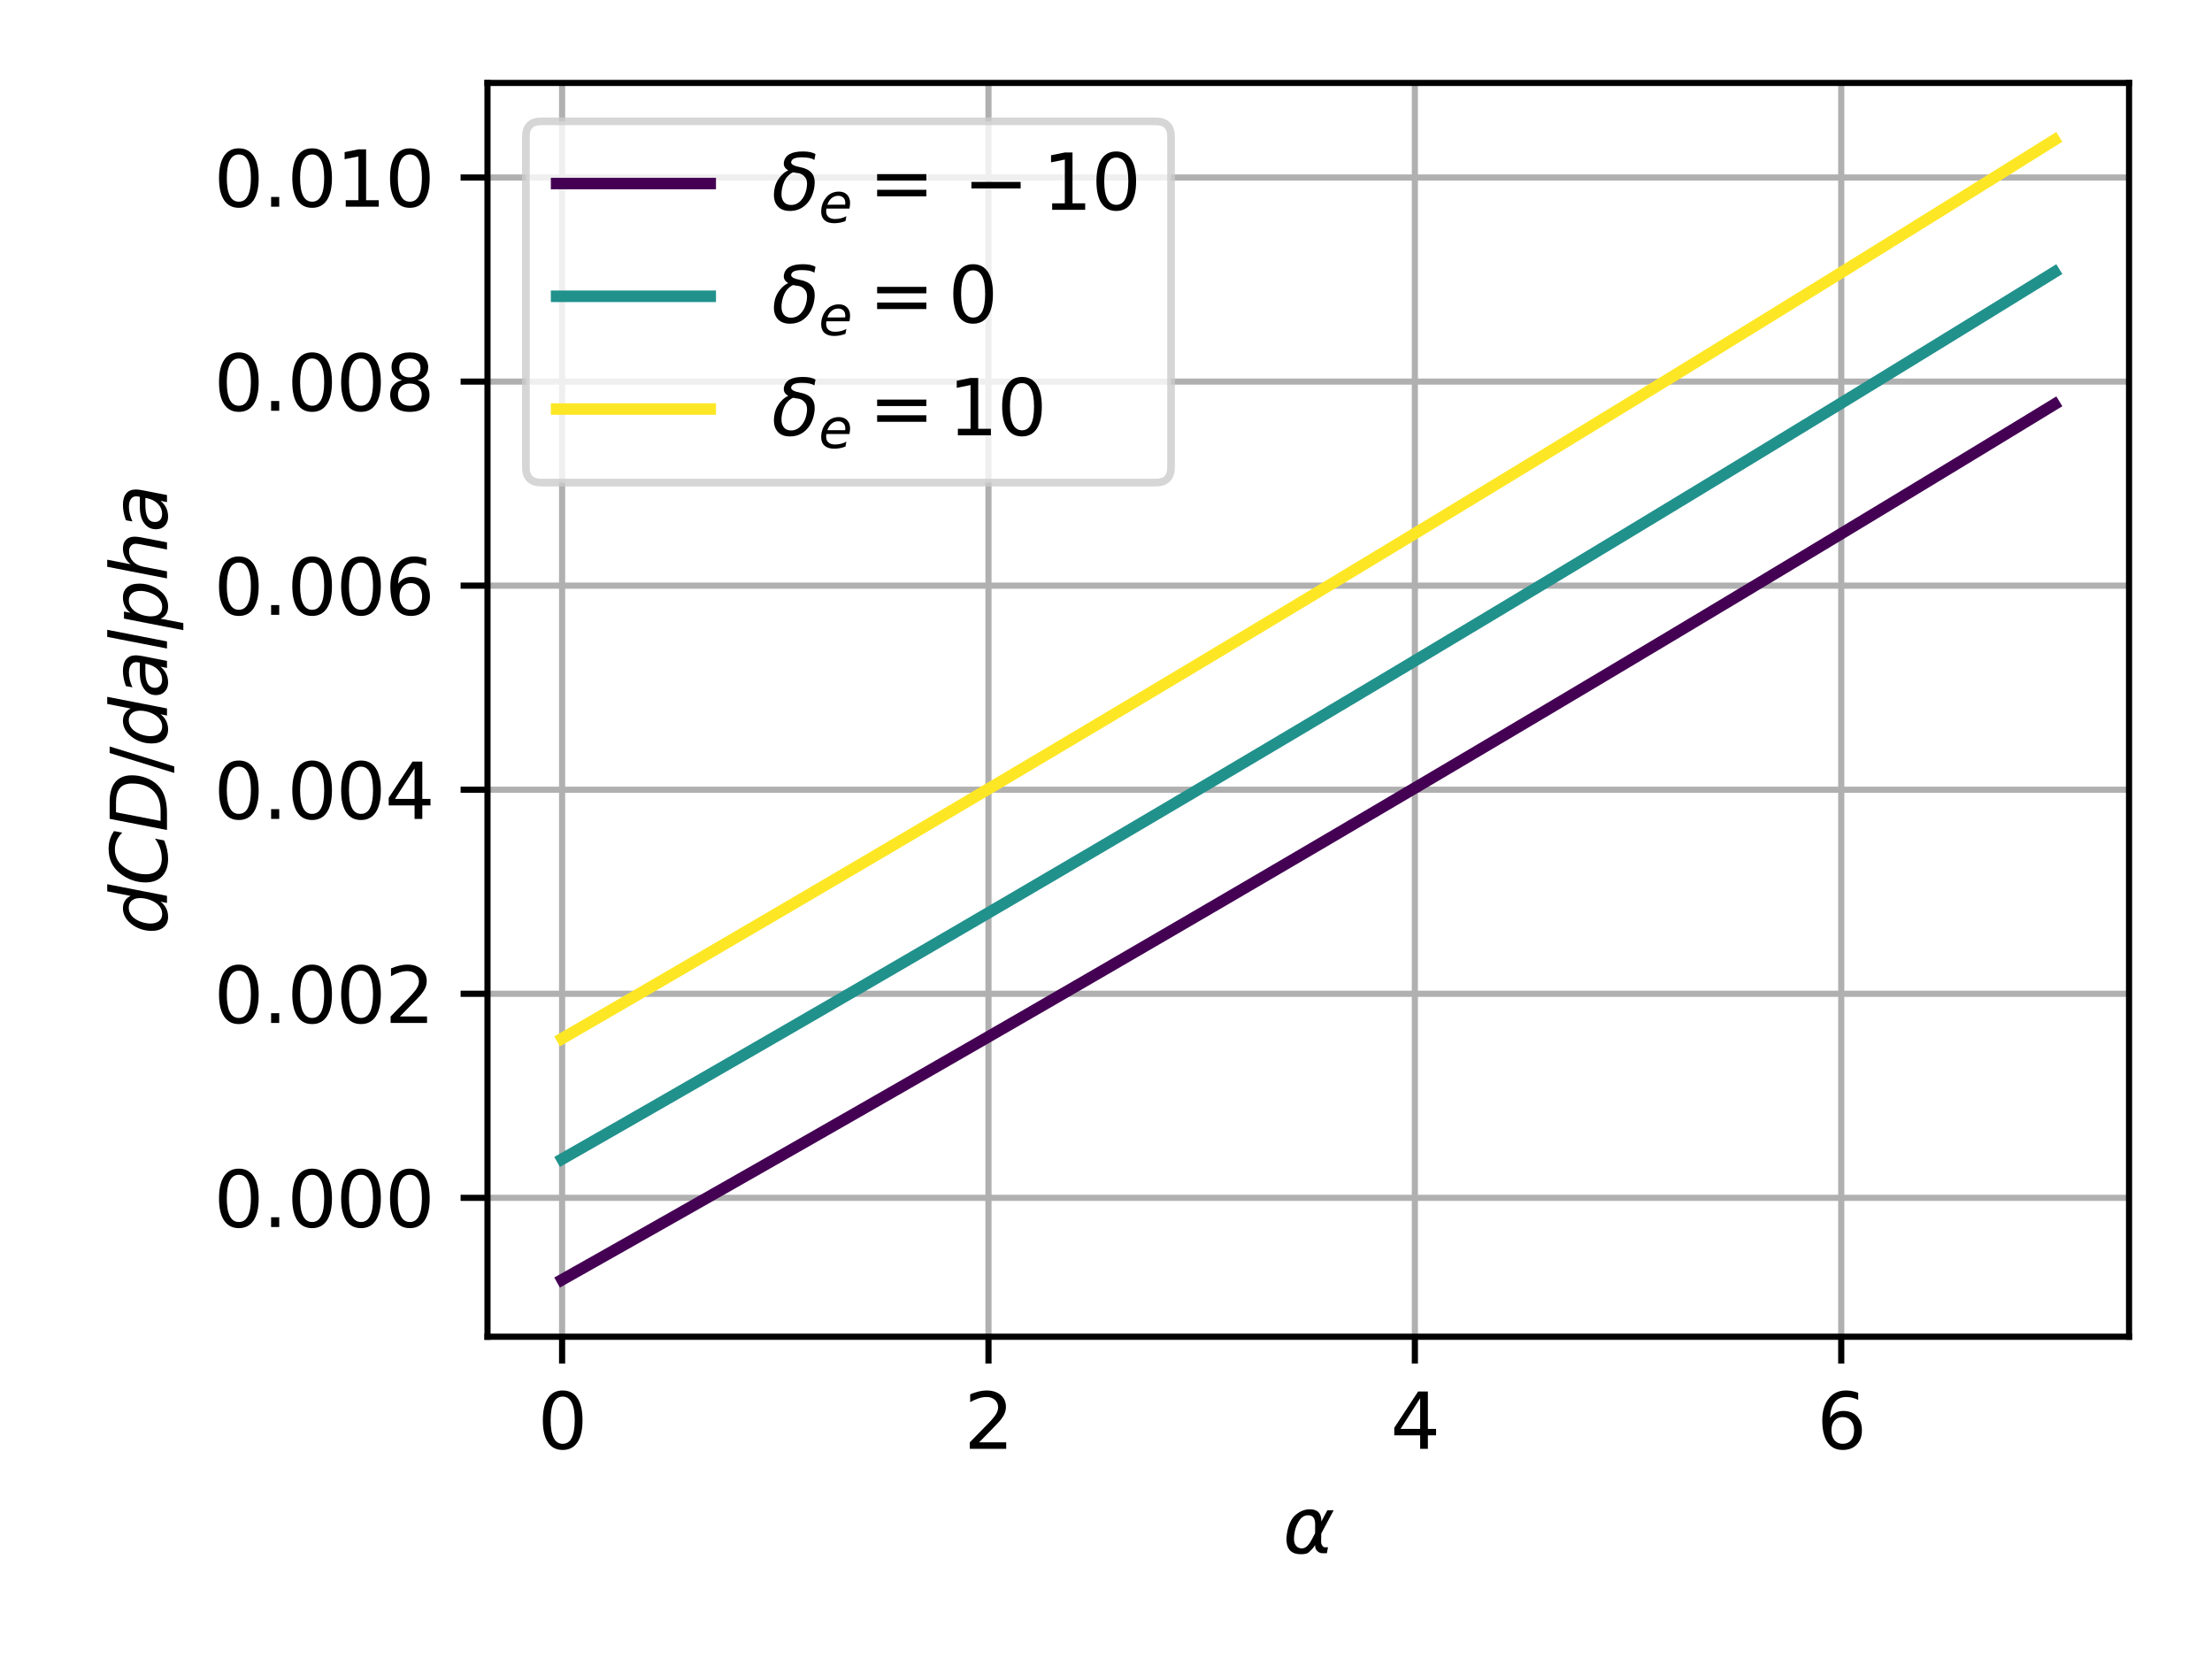 <?xml version="1.0" encoding="utf-8" standalone="no"?>
<!DOCTYPE svg PUBLIC "-//W3C//DTD SVG 1.1//EN"
  "http://www.w3.org/Graphics/SVG/1.1/DTD/svg11.dtd">
<svg xmlns:xlink="http://www.w3.org/1999/xlink" width="288pt" height="216pt" viewBox="0 0 288 216" xmlns="http://www.w3.org/2000/svg" version="1.1">
 <defs>
  <style type="text/css">*{stroke-linejoin: round; stroke-linecap: butt}</style>
 </defs>
 <g id="figure_1">
  <g id="patch_1">
   <path d="M 0 216 
L 288 216 
L 288 0 
L 0 0 
z
" style="fill: #ffffff"/>
  </g>
  <g id="axes_1">
   <g id="patch_2">
    <path d="M 63.47 174.04 
L 277.2 174.04 
L 277.2 10.8 
L 63.47 10.8 
z
" style="fill: #ffffff"/>
   </g>
   <g id="matplotlib.axis_1">
    <g id="xtick_1">
     <g id="line2d_1">
      <path d="M 73.185 174.04 
L 73.185 10.8 
" clip-path="url(#pb30e78bc2f)" style="fill: none; stroke: #b0b0b0; stroke-width: 0.8; stroke-linecap: square"/>
     </g>
     <g id="line2d_2">
      <defs>
       <path id="m6b7ab75391" d="M 0 0 
L 0 3.5 
" style="stroke: #000000; stroke-width: 0.8"/>
      </defs>
      <g>
       <use xlink:href="#m6b7ab75391" x="73.185" y="174.04" style="stroke: #000000; stroke-width: 0.8"/>
      </g>
     </g>
     <g id="text_1">
      <!-- 0 -->
      <g transform="translate(70.004 188.638) scale(0.1 -0.1)">
       <defs>
        <path id="DejaVuSans-30" d="M 2034 4250 
Q 1547 4250 1301 3770 
Q 1056 3291 1056 2328 
Q 1056 1369 1301 889 
Q 1547 409 2034 409 
Q 2525 409 2770 889 
Q 3016 1369 3016 2328 
Q 3016 3291 2770 3770 
Q 2525 4250 2034 4250 
z
M 2034 4750 
Q 2819 4750 3233 4129 
Q 3647 3509 3647 2328 
Q 3647 1150 3233 529 
Q 2819 -91 2034 -91 
Q 1250 -91 836 529 
Q 422 1150 422 2328 
Q 422 3509 836 4129 
Q 1250 4750 2034 4750 
z
" transform="scale(0.016)"/>
       </defs>
       <use xlink:href="#DejaVuSans-30"/>
      </g>
     </g>
    </g>
    <g id="xtick_2">
     <g id="line2d_3">
      <path d="M 128.699 174.04 
L 128.699 10.8 
" clip-path="url(#pb30e78bc2f)" style="fill: none; stroke: #b0b0b0; stroke-width: 0.8; stroke-linecap: square"/>
     </g>
     <g id="line2d_4">
      <g>
       <use xlink:href="#m6b7ab75391" x="128.699" y="174.04" style="stroke: #000000; stroke-width: 0.8"/>
      </g>
     </g>
     <g id="text_2">
      <!-- 2 -->
      <g transform="translate(125.518 188.638) scale(0.1 -0.1)">
       <defs>
        <path id="DejaVuSans-32" d="M 1228 531 
L 3431 531 
L 3431 0 
L 469 0 
L 469 531 
Q 828 903 1448 1529 
Q 2069 2156 2228 2338 
Q 2531 2678 2651 2914 
Q 2772 3150 2772 3378 
Q 2772 3750 2511 3984 
Q 2250 4219 1831 4219 
Q 1534 4219 1204 4116 
Q 875 4013 500 3803 
L 500 4441 
Q 881 4594 1212 4672 
Q 1544 4750 1819 4750 
Q 2544 4750 2975 4387 
Q 3406 4025 3406 3419 
Q 3406 3131 3298 2873 
Q 3191 2616 2906 2266 
Q 2828 2175 2409 1742 
Q 1991 1309 1228 531 
z
" transform="scale(0.016)"/>
       </defs>
       <use xlink:href="#DejaVuSans-32"/>
      </g>
     </g>
    </g>
    <g id="xtick_3">
     <g id="line2d_5">
      <path d="M 184.214 174.04 
L 184.214 10.8 
" clip-path="url(#pb30e78bc2f)" style="fill: none; stroke: #b0b0b0; stroke-width: 0.8; stroke-linecap: square"/>
     </g>
     <g id="line2d_6">
      <g>
       <use xlink:href="#m6b7ab75391" x="184.214" y="174.04" style="stroke: #000000; stroke-width: 0.8"/>
      </g>
     </g>
     <g id="text_3">
      <!-- 4 -->
      <g transform="translate(181.032 188.638) scale(0.1 -0.1)">
       <defs>
        <path id="DejaVuSans-34" d="M 2419 4116 
L 825 1625 
L 2419 1625 
L 2419 4116 
z
M 2253 4666 
L 3047 4666 
L 3047 1625 
L 3713 1625 
L 3713 1100 
L 3047 1100 
L 3047 0 
L 2419 0 
L 2419 1100 
L 313 1100 
L 313 1709 
L 2253 4666 
z
" transform="scale(0.016)"/>
       </defs>
       <use xlink:href="#DejaVuSans-34"/>
      </g>
     </g>
    </g>
    <g id="xtick_4">
     <g id="line2d_7">
      <path d="M 239.728 174.04 
L 239.728 10.8 
" clip-path="url(#pb30e78bc2f)" style="fill: none; stroke: #b0b0b0; stroke-width: 0.8; stroke-linecap: square"/>
     </g>
     <g id="line2d_8">
      <g>
       <use xlink:href="#m6b7ab75391" x="239.728" y="174.04" style="stroke: #000000; stroke-width: 0.8"/>
      </g>
     </g>
     <g id="text_4">
      <!-- 6 -->
      <g transform="translate(236.547 188.638) scale(0.1 -0.1)">
       <defs>
        <path id="DejaVuSans-36" d="M 2113 2584 
Q 1688 2584 1439 2293 
Q 1191 2003 1191 1497 
Q 1191 994 1439 701 
Q 1688 409 2113 409 
Q 2538 409 2786 701 
Q 3034 994 3034 1497 
Q 3034 2003 2786 2293 
Q 2538 2584 2113 2584 
z
M 3366 4563 
L 3366 3988 
Q 3128 4100 2886 4159 
Q 2644 4219 2406 4219 
Q 1781 4219 1451 3797 
Q 1122 3375 1075 2522 
Q 1259 2794 1537 2939 
Q 1816 3084 2150 3084 
Q 2853 3084 3261 2657 
Q 3669 2231 3669 1497 
Q 3669 778 3244 343 
Q 2819 -91 2113 -91 
Q 1303 -91 875 529 
Q 447 1150 447 2328 
Q 447 3434 972 4092 
Q 1497 4750 2381 4750 
Q 2619 4750 2861 4703 
Q 3103 4656 3366 4563 
z
" transform="scale(0.016)"/>
       </defs>
       <use xlink:href="#DejaVuSans-36"/>
      </g>
     </g>
    </g>
    <g id="text_5">
     <!-- $\alpha$ -->
     <g transform="translate(167.035 202.317) scale(0.1 -0.1)">
      <defs>
       <path id="DejaVuSans-Oblique-3b1" d="M 2619 1628 
L 2622 2350 
Q 2625 3088 2069 3091 
Q 1653 3094 1394 2747 
Q 1069 2319 959 1747 
Q 825 1059 994 731 
Q 1169 397 1547 397 
Q 1966 397 2319 1063 
L 2619 1628 
z
M 2166 3578 
Q 3141 3594 3128 2584 
Q 3128 2584 3616 3500 
L 4128 3500 
L 3119 1603 
L 3109 919 
Q 3109 766 3194 638 
Q 3291 488 3391 488 
L 3669 488 
L 3575 0 
L 3228 0 
Q 2934 0 2722 263 
Q 2622 394 2619 669 
Q 2416 334 2066 50 
Q 1900 -81 1453 -78 
Q 722 -72 456 397 
Q 184 884 353 1747 
Q 534 2675 1009 3097 
Q 1544 3569 2166 3578 
z
" transform="scale(0.016)"/>
      </defs>
      <use xlink:href="#DejaVuSans-Oblique-3b1" transform="translate(0 0.844)"/>
     </g>
    </g>
   </g>
   <g id="matplotlib.axis_2">
    <g id="ytick_1">
     <g id="line2d_9">
      <path d="M 63.47 155.957 
L 277.2 155.957 
" clip-path="url(#pb30e78bc2f)" style="fill: none; stroke: #b0b0b0; stroke-width: 0.8; stroke-linecap: square"/>
     </g>
     <g id="line2d_10">
      <defs>
       <path id="m5c067d84fe" d="M 0 0 
L -3.5 0 
" style="stroke: #000000; stroke-width: 0.8"/>
      </defs>
      <g>
       <use xlink:href="#m5c067d84fe" x="63.47" y="155.957" style="stroke: #000000; stroke-width: 0.8"/>
      </g>
     </g>
     <g id="text_6">
      <!-- 0.000 -->
      <g transform="translate(27.842 159.757) scale(0.1 -0.1)">
       <defs>
        <path id="DejaVuSans-2e" d="M 684 794 
L 1344 794 
L 1344 0 
L 684 0 
L 684 794 
z
" transform="scale(0.016)"/>
       </defs>
       <use xlink:href="#DejaVuSans-30"/>
       <use xlink:href="#DejaVuSans-2e" x="63.623"/>
       <use xlink:href="#DejaVuSans-30" x="95.41"/>
       <use xlink:href="#DejaVuSans-30" x="159.033"/>
       <use xlink:href="#DejaVuSans-30" x="222.656"/>
      </g>
     </g>
    </g>
    <g id="ytick_2">
     <g id="line2d_11">
      <path d="M 63.47 129.389 
L 277.2 129.389 
" clip-path="url(#pb30e78bc2f)" style="fill: none; stroke: #b0b0b0; stroke-width: 0.8; stroke-linecap: square"/>
     </g>
     <g id="line2d_12">
      <g>
       <use xlink:href="#m5c067d84fe" x="63.47" y="129.389" style="stroke: #000000; stroke-width: 0.8"/>
      </g>
     </g>
     <g id="text_7">
      <!-- 0.002 -->
      <g transform="translate(27.842 133.188) scale(0.1 -0.1)">
       <use xlink:href="#DejaVuSans-30"/>
       <use xlink:href="#DejaVuSans-2e" x="63.623"/>
       <use xlink:href="#DejaVuSans-30" x="95.41"/>
       <use xlink:href="#DejaVuSans-30" x="159.033"/>
       <use xlink:href="#DejaVuSans-32" x="222.656"/>
      </g>
     </g>
    </g>
    <g id="ytick_3">
     <g id="line2d_13">
      <path d="M 63.47 102.82 
L 277.2 102.82 
" clip-path="url(#pb30e78bc2f)" style="fill: none; stroke: #b0b0b0; stroke-width: 0.8; stroke-linecap: square"/>
     </g>
     <g id="line2d_14">
      <g>
       <use xlink:href="#m5c067d84fe" x="63.47" y="102.82" style="stroke: #000000; stroke-width: 0.8"/>
      </g>
     </g>
     <g id="text_8">
      <!-- 0.004 -->
      <g transform="translate(27.842 106.619) scale(0.1 -0.1)">
       <use xlink:href="#DejaVuSans-30"/>
       <use xlink:href="#DejaVuSans-2e" x="63.623"/>
       <use xlink:href="#DejaVuSans-30" x="95.41"/>
       <use xlink:href="#DejaVuSans-30" x="159.033"/>
       <use xlink:href="#DejaVuSans-34" x="222.656"/>
      </g>
     </g>
    </g>
    <g id="ytick_4">
     <g id="line2d_15">
      <path d="M 63.47 76.251 
L 277.2 76.251 
" clip-path="url(#pb30e78bc2f)" style="fill: none; stroke: #b0b0b0; stroke-width: 0.8; stroke-linecap: square"/>
     </g>
     <g id="line2d_16">
      <g>
       <use xlink:href="#m5c067d84fe" x="63.47" y="76.251" style="stroke: #000000; stroke-width: 0.8"/>
      </g>
     </g>
     <g id="text_9">
      <!-- 0.006 -->
      <g transform="translate(27.842 80.05) scale(0.1 -0.1)">
       <use xlink:href="#DejaVuSans-30"/>
       <use xlink:href="#DejaVuSans-2e" x="63.623"/>
       <use xlink:href="#DejaVuSans-30" x="95.41"/>
       <use xlink:href="#DejaVuSans-30" x="159.033"/>
       <use xlink:href="#DejaVuSans-36" x="222.656"/>
      </g>
     </g>
    </g>
    <g id="ytick_5">
     <g id="line2d_17">
      <path d="M 63.47 49.682 
L 277.2 49.682 
" clip-path="url(#pb30e78bc2f)" style="fill: none; stroke: #b0b0b0; stroke-width: 0.8; stroke-linecap: square"/>
     </g>
     <g id="line2d_18">
      <g>
       <use xlink:href="#m5c067d84fe" x="63.47" y="49.682" style="stroke: #000000; stroke-width: 0.8"/>
      </g>
     </g>
     <g id="text_10">
      <!-- 0.008 -->
      <g transform="translate(27.842 53.481) scale(0.1 -0.1)">
       <defs>
        <path id="DejaVuSans-38" d="M 2034 2216 
Q 1584 2216 1326 1975 
Q 1069 1734 1069 1313 
Q 1069 891 1326 650 
Q 1584 409 2034 409 
Q 2484 409 2743 651 
Q 3003 894 3003 1313 
Q 3003 1734 2745 1975 
Q 2488 2216 2034 2216 
z
M 1403 2484 
Q 997 2584 770 2862 
Q 544 3141 544 3541 
Q 544 4100 942 4425 
Q 1341 4750 2034 4750 
Q 2731 4750 3128 4425 
Q 3525 4100 3525 3541 
Q 3525 3141 3298 2862 
Q 3072 2584 2669 2484 
Q 3125 2378 3379 2068 
Q 3634 1759 3634 1313 
Q 3634 634 3220 271 
Q 2806 -91 2034 -91 
Q 1263 -91 848 271 
Q 434 634 434 1313 
Q 434 1759 690 2068 
Q 947 2378 1403 2484 
z
M 1172 3481 
Q 1172 3119 1398 2916 
Q 1625 2713 2034 2713 
Q 2441 2713 2670 2916 
Q 2900 3119 2900 3481 
Q 2900 3844 2670 4047 
Q 2441 4250 2034 4250 
Q 1625 4250 1398 4047 
Q 1172 3844 1172 3481 
z
" transform="scale(0.016)"/>
       </defs>
       <use xlink:href="#DejaVuSans-30"/>
       <use xlink:href="#DejaVuSans-2e" x="63.623"/>
       <use xlink:href="#DejaVuSans-30" x="95.41"/>
       <use xlink:href="#DejaVuSans-30" x="159.033"/>
       <use xlink:href="#DejaVuSans-38" x="222.656"/>
      </g>
     </g>
    </g>
    <g id="ytick_6">
     <g id="line2d_19">
      <path d="M 63.47 23.113 
L 277.2 23.113 
" clip-path="url(#pb30e78bc2f)" style="fill: none; stroke: #b0b0b0; stroke-width: 0.8; stroke-linecap: square"/>
     </g>
     <g id="line2d_20">
      <g>
       <use xlink:href="#m5c067d84fe" x="63.47" y="23.113" style="stroke: #000000; stroke-width: 0.8"/>
      </g>
     </g>
     <g id="text_11">
      <!-- 0.010 -->
      <g transform="translate(27.842 26.913) scale(0.1 -0.1)">
       <defs>
        <path id="DejaVuSans-31" d="M 794 531 
L 1825 531 
L 1825 4091 
L 703 3866 
L 703 4441 
L 1819 4666 
L 2450 4666 
L 2450 531 
L 3481 531 
L 3481 0 
L 794 0 
L 794 531 
z
" transform="scale(0.016)"/>
       </defs>
       <use xlink:href="#DejaVuSans-30"/>
       <use xlink:href="#DejaVuSans-2e" x="63.623"/>
       <use xlink:href="#DejaVuSans-30" x="95.41"/>
       <use xlink:href="#DejaVuSans-31" x="159.033"/>
       <use xlink:href="#DejaVuSans-30" x="222.656"/>
      </g>
     </g>
    </g>
    <g id="text_12">
     <!-- $dCD/dalpha$ -->
     <g transform="translate(21.742 121.67) rotate(-90) scale(0.1 -0.1)">
      <defs>
       <path id="DejaVuSans-Oblique-64" d="M 2675 525 
Q 2444 222 2128 65 
Q 1813 -91 1428 -91 
Q 903 -91 598 267 
Q 294 625 294 1247 
Q 294 1766 478 2236 
Q 663 2706 1013 3078 
Q 1244 3325 1534 3454 
Q 1825 3584 2144 3584 
Q 2481 3584 2739 3421 
Q 2997 3259 3138 2956 
L 3513 4863 
L 4091 4863 
L 3144 0 
L 2566 0 
L 2675 525 
z
M 891 1350 
Q 891 897 1095 644 
Q 1300 391 1663 391 
Q 1931 391 2161 520 
Q 2391 650 2566 903 
Q 2750 1166 2856 1509 
Q 2963 1853 2963 2188 
Q 2963 2622 2758 2865 
Q 2553 3109 2194 3109 
Q 1922 3109 1687 2981 
Q 1453 2853 1288 2613 
Q 1106 2353 998 2009 
Q 891 1666 891 1350 
z
" transform="scale(0.016)"/>
       <path id="DejaVuSans-Oblique-43" d="M 4447 4306 
L 4319 3641 
Q 4019 3944 3683 4091 
Q 3347 4238 2956 4238 
Q 2422 4238 2017 3981 
Q 1613 3725 1319 3200 
Q 1131 2863 1032 2486 
Q 934 2109 934 1728 
Q 934 1091 1264 756 
Q 1594 422 2222 422 
Q 2656 422 3056 561 
Q 3456 700 3834 978 
L 3688 231 
Q 3316 72 2936 -9 
Q 2556 -91 2175 -91 
Q 1278 -91 773 396 
Q 269 884 269 1753 
Q 269 2309 461 2846 
Q 653 3384 1013 3828 
Q 1394 4300 1883 4525 
Q 2372 4750 3022 4750 
Q 3422 4750 3780 4639 
Q 4138 4528 4447 4306 
z
" transform="scale(0.016)"/>
       <path id="DejaVuSans-Oblique-44" d="M 1081 4666 
L 2438 4666 
Q 3519 4666 4070 4208 
Q 4622 3750 4622 2847 
Q 4622 2250 4412 1698 
Q 4203 1147 3834 769 
Q 3463 381 2891 190 
Q 2319 0 1538 0 
L 172 0 
L 1081 4666 
z
M 1613 4147 
L 909 519 
L 1734 519 
Q 2794 519 3375 1128 
Q 3956 1738 3956 2847 
Q 3956 3519 3581 3833 
Q 3206 4147 2406 4147 
L 1613 4147 
z
" transform="scale(0.016)"/>
       <path id="DejaVuSans-2f" d="M 1625 4666 
L 2156 4666 
L 531 -594 
L 0 -594 
L 1625 4666 
z
" transform="scale(0.016)"/>
       <path id="DejaVuSans-Oblique-61" d="M 3438 1997 
L 3047 0 
L 2472 0 
L 2578 531 
Q 2325 219 2001 64 
Q 1678 -91 1281 -91 
Q 834 -91 548 182 
Q 263 456 263 884 
Q 263 1497 752 1853 
Q 1241 2209 2100 2209 
L 2900 2209 
L 2931 2363 
Q 2938 2388 2941 2417 
Q 2944 2447 2944 2509 
Q 2944 2788 2717 2942 
Q 2491 3097 2081 3097 
Q 1800 3097 1504 3025 
Q 1209 2953 897 2809 
L 997 3341 
Q 1322 3463 1633 3523 
Q 1944 3584 2234 3584 
Q 2853 3584 3176 3315 
Q 3500 3047 3500 2534 
Q 3500 2431 3484 2292 
Q 3469 2153 3438 1997 
z
M 2816 1759 
L 2241 1759 
Q 1534 1759 1195 1570 
Q 856 1381 856 984 
Q 856 709 1029 553 
Q 1203 397 1509 397 
Q 1978 397 2328 733 
Q 2678 1069 2791 1631 
L 2816 1759 
z
" transform="scale(0.016)"/>
       <path id="DejaVuSans-Oblique-6c" d="M 1172 4863 
L 1747 4863 
L 800 0 
L 225 0 
L 1172 4863 
z
" transform="scale(0.016)"/>
       <path id="DejaVuSans-Oblique-70" d="M 3175 2156 
Q 3175 2616 2975 2859 
Q 2775 3103 2400 3103 
Q 2144 3103 1911 2972 
Q 1678 2841 1497 2591 
Q 1319 2344 1212 1994 
Q 1106 1644 1106 1300 
Q 1106 863 1306 627 
Q 1506 391 1875 391 
Q 2147 391 2380 519 
Q 2613 647 2778 891 
Q 2956 1147 3065 1494 
Q 3175 1841 3175 2156 
z
M 1394 2969 
Q 1625 3272 1939 3428 
Q 2253 3584 2638 3584 
Q 3175 3584 3472 3232 
Q 3769 2881 3769 2247 
Q 3769 1728 3584 1258 
Q 3400 788 3053 416 
Q 2822 169 2531 39 
Q 2241 -91 1919 -91 
Q 1547 -91 1294 64 
Q 1041 219 916 525 
L 556 -1331 
L -19 -1331 
L 922 3500 
L 1497 3500 
L 1394 2969 
z
" transform="scale(0.016)"/>
       <path id="DejaVuSans-Oblique-68" d="M 3566 2113 
L 3156 0 
L 2578 0 
L 2988 2091 
Q 3016 2238 3031 2350 
Q 3047 2463 3047 2528 
Q 3047 2791 2881 2937 
Q 2716 3084 2419 3084 
Q 1956 3084 1617 2771 
Q 1278 2459 1178 1941 
L 800 0 
L 225 0 
L 1172 4863 
L 1747 4863 
L 1375 2950 
Q 1594 3244 1934 3414 
Q 2275 3584 2650 3584 
Q 3113 3584 3367 3334 
Q 3622 3084 3622 2631 
Q 3622 2519 3608 2391 
Q 3594 2263 3566 2113 
z
" transform="scale(0.016)"/>
      </defs>
      <use xlink:href="#DejaVuSans-Oblique-64" transform="translate(0 0.016)"/>
      <use xlink:href="#DejaVuSans-Oblique-43" transform="translate(63.477 0.016)"/>
      <use xlink:href="#DejaVuSans-Oblique-44" transform="translate(133.301 0.016)"/>
      <use xlink:href="#DejaVuSans-2f" transform="translate(210.303 0.016)"/>
      <use xlink:href="#DejaVuSans-Oblique-64" transform="translate(243.994 0.016)"/>
      <use xlink:href="#DejaVuSans-Oblique-61" transform="translate(307.471 0.016)"/>
      <use xlink:href="#DejaVuSans-Oblique-6c" transform="translate(368.75 0.016)"/>
      <use xlink:href="#DejaVuSans-Oblique-70" transform="translate(396.533 0.016)"/>
      <use xlink:href="#DejaVuSans-Oblique-68" transform="translate(460.01 0.016)"/>
      <use xlink:href="#DejaVuSans-Oblique-61" transform="translate(523.389 0.016)"/>
     </g>
    </g>
   </g>
   <g id="line2d_21">
    <path d="M 73.185 166.62 
L 75.148 165.514 
L 77.11 164.407 
L 79.073 163.299 
L 81.036 162.19 
L 82.998 161.08 
L 84.961 159.97 
L 86.923 158.858 
L 88.886 157.746 
L 90.849 156.632 
L 92.811 155.518 
L 94.774 154.402 
L 96.737 153.286 
L 98.699 152.169 
L 100.662 151.051 
L 102.624 149.932 
L 104.587 148.812 
L 106.55 147.691 
L 108.512 146.569 
L 110.475 145.447 
L 112.438 144.323 
L 114.4 143.199 
L 116.363 142.073 
L 118.325 140.947 
L 120.288 139.819 
L 122.251 138.691 
L 124.213 137.562 
L 126.176 136.432 
L 128.139 135.301 
L 130.101 134.169 
L 132.064 133.036 
L 134.026 131.903 
L 135.989 130.768 
L 137.952 129.632 
L 139.914 128.496 
L 141.877 127.358 
L 143.84 126.22 
L 145.802 125.081 
L 147.765 123.94 
L 149.727 122.799 
L 151.69 121.657 
L 153.653 120.514 
L 155.615 119.37 
L 157.578 118.225 
L 159.541 117.08 
L 161.503 115.933 
L 163.466 114.785 
L 165.428 113.637 
L 167.391 112.487 
L 169.354 111.337 
L 171.316 110.186 
L 173.279 109.034 
L 175.242 107.881 
L 177.204 106.726 
L 179.167 105.571 
L 181.129 104.416 
L 183.092 103.259 
L 185.055 102.101 
L 187.017 100.942 
L 188.98 99.783 
L 190.943 98.622 
L 192.905 97.461 
L 194.868 96.298 
L 196.83 95.135 
L 198.793 93.971 
L 200.756 92.806 
L 202.718 91.64 
L 204.681 90.473 
L 206.644 89.305 
L 208.606 88.136 
L 210.569 86.966 
L 212.531 85.796 
L 214.494 84.624 
L 216.457 83.452 
L 218.419 82.278 
L 220.382 81.104 
L 222.345 79.929 
L 224.307 78.752 
L 226.27 77.575 
L 228.232 76.397 
L 230.195 75.218 
L 232.158 74.038 
L 234.12 72.858 
L 236.083 71.676 
L 238.046 70.493 
L 240.008 69.31 
L 241.971 68.125 
L 243.933 66.94 
L 245.896 65.753 
L 247.859 64.566 
L 249.821 63.378 
L 251.784 62.189 
L 253.747 60.999 
L 255.709 59.808 
L 257.672 58.616 
L 259.634 57.423 
L 261.597 56.229 
L 263.56 55.035 
L 265.522 53.839 
L 267.485 52.643 
" clip-path="url(#pb30e78bc2f)" style="fill: none; stroke: #440154; stroke-width: 1.5; stroke-linecap: square"/>
   </g>
   <g id="line2d_22">
    <path d="M 73.185 150.915 
L 75.148 149.794 
L 77.11 148.672 
L 79.073 147.549 
L 81.036 146.424 
L 82.998 145.299 
L 84.961 144.174 
L 86.923 143.047 
L 88.886 141.919 
L 90.849 140.79 
L 92.811 139.661 
L 94.774 138.53 
L 96.737 137.399 
L 98.699 136.266 
L 100.662 135.133 
L 102.624 133.999 
L 104.587 132.864 
L 106.55 131.728 
L 108.512 130.591 
L 110.475 129.453 
L 112.438 128.314 
L 114.4 127.174 
L 116.363 126.034 
L 118.325 124.892 
L 120.288 123.749 
L 122.251 122.606 
L 124.213 121.462 
L 126.176 120.316 
L 128.139 119.17 
L 130.101 118.023 
L 132.064 116.875 
L 134.026 115.726 
L 135.989 114.576 
L 137.952 113.425 
L 139.914 112.273 
L 141.877 111.121 
L 143.84 109.967 
L 145.802 108.813 
L 147.765 107.657 
L 149.727 106.501 
L 151.69 105.344 
L 153.653 104.185 
L 155.615 103.026 
L 157.578 101.866 
L 159.541 100.705 
L 161.503 99.543 
L 163.466 98.381 
L 165.428 97.217 
L 167.391 96.052 
L 169.354 94.887 
L 171.316 93.72 
L 173.279 92.553 
L 175.242 91.384 
L 177.204 90.215 
L 179.167 89.045 
L 181.129 87.874 
L 183.092 86.702 
L 185.055 85.529 
L 187.017 84.355 
L 188.98 83.18 
L 190.943 82.004 
L 192.905 80.828 
L 194.868 79.65 
L 196.83 78.472 
L 198.793 77.292 
L 200.756 76.112 
L 202.718 74.931 
L 204.681 73.748 
L 206.644 72.565 
L 208.606 71.381 
L 210.569 70.196 
L 212.531 69.01 
L 214.494 67.824 
L 216.457 66.636 
L 218.419 65.447 
L 220.382 64.258 
L 222.345 63.067 
L 224.307 61.876 
L 226.27 60.683 
L 228.232 59.49 
L 230.195 58.296 
L 232.158 57.101 
L 234.12 55.905 
L 236.083 54.708 
L 238.046 53.51 
L 240.008 52.311 
L 241.971 51.112 
L 243.933 49.911 
L 245.896 48.709 
L 247.859 47.507 
L 249.821 46.304 
L 251.784 45.099 
L 253.747 43.894 
L 255.709 42.688 
L 257.672 41.481 
L 259.634 40.273 
L 261.597 39.064 
L 263.56 37.854 
L 265.522 36.643 
L 267.485 35.431 
" clip-path="url(#pb30e78bc2f)" style="fill: none; stroke: #21918c; stroke-width: 1.5; stroke-linecap: square"/>
   </g>
   <g id="line2d_23">
    <path d="M 73.185 135.21 
L 75.148 134.074 
L 77.11 132.936 
L 79.073 131.798 
L 81.036 130.659 
L 82.998 129.519 
L 84.961 128.377 
L 86.923 127.235 
L 88.886 126.092 
L 90.849 124.948 
L 92.811 123.804 
L 94.774 122.658 
L 96.737 121.511 
L 98.699 120.364 
L 100.662 119.215 
L 102.624 118.066 
L 104.587 116.915 
L 106.55 115.764 
L 108.512 114.612 
L 110.475 113.459 
L 112.438 112.305 
L 114.4 111.15 
L 116.363 109.994 
L 118.325 108.837 
L 120.288 107.679 
L 122.251 106.521 
L 124.213 105.361 
L 126.176 104.201 
L 128.139 103.039 
L 130.101 101.877 
L 132.064 100.714 
L 134.026 99.549 
L 135.989 98.384 
L 137.952 97.218 
L 139.914 96.051 
L 141.877 94.883 
L 143.84 93.715 
L 145.802 92.545 
L 147.765 91.374 
L 149.727 90.203 
L 151.69 89.03 
L 153.653 87.857 
L 155.615 86.682 
L 157.578 85.507 
L 159.541 84.331 
L 161.503 83.154 
L 163.466 81.976 
L 165.428 80.797 
L 167.391 79.617 
L 169.354 78.436 
L 171.316 77.254 
L 173.279 76.072 
L 175.242 74.888 
L 177.204 73.704 
L 179.167 72.518 
L 181.129 71.332 
L 183.092 70.145 
L 185.055 68.957 
L 187.017 67.767 
L 188.98 66.577 
L 190.943 65.387 
L 192.905 64.195 
L 194.868 63.002 
L 196.83 61.808 
L 198.793 60.614 
L 200.756 59.418 
L 202.718 58.221 
L 204.681 57.024 
L 206.644 55.826 
L 208.606 54.626 
L 210.569 53.426 
L 212.531 52.225 
L 214.494 51.023 
L 216.457 49.82 
L 218.419 48.616 
L 220.382 47.412 
L 222.345 46.206 
L 224.307 44.999 
L 226.27 43.792 
L 228.232 42.583 
L 230.195 41.374 
L 232.158 40.164 
L 234.12 38.952 
L 236.083 37.74 
L 238.046 36.527 
L 240.008 35.313 
L 241.971 34.098 
L 243.933 32.882 
L 245.896 31.665 
L 247.859 30.448 
L 249.821 29.229 
L 251.784 28.01 
L 253.747 26.789 
L 255.709 25.568 
L 257.672 24.345 
L 259.634 23.122 
L 261.597 21.898 
L 263.56 20.673 
L 265.522 19.447 
L 267.485 18.22 
" clip-path="url(#pb30e78bc2f)" style="fill: none; stroke: #fde725; stroke-width: 1.5; stroke-linecap: square"/>
   </g>
   <g id="patch_3">
    <path d="M 63.47 174.04 
L 63.47 10.8 
" style="fill: none; stroke: #000000; stroke-width: 0.8; stroke-linejoin: miter; stroke-linecap: square"/>
   </g>
   <g id="patch_4">
    <path d="M 277.2 174.04 
L 277.2 10.8 
" style="fill: none; stroke: #000000; stroke-width: 0.8; stroke-linejoin: miter; stroke-linecap: square"/>
   </g>
   <g id="patch_5">
    <path d="M 63.47 174.04 
L 277.2 174.04 
" style="fill: none; stroke: #000000; stroke-width: 0.8; stroke-linejoin: miter; stroke-linecap: square"/>
   </g>
   <g id="patch_6">
    <path d="M 63.47 10.8 
L 277.2 10.8 
" style="fill: none; stroke: #000000; stroke-width: 0.8; stroke-linejoin: miter; stroke-linecap: square"/>
   </g>
   <g id="legend_1">
    <g id="patch_7">
     <path d="M 70.47 62.834 
L 150.47 62.834 
Q 152.47 62.834 152.47 60.834 
L 152.47 17.8 
Q 152.47 15.8 150.47 15.8 
L 70.47 15.8 
Q 68.47 15.8 68.47 17.8 
L 68.47 60.834 
Q 68.47 62.834 70.47 62.834 
z
" style="fill: #ffffff; opacity: 0.8; stroke: #cccccc; stroke-linejoin: miter"/>
    </g>
    <g id="line2d_24">
     <path d="M 72.47 23.898 
L 82.47 23.898 
L 92.47 23.898 
" style="fill: none; stroke: #440154; stroke-width: 1.5; stroke-linecap: square"/>
    </g>
    <g id="text_13">
     <!-- $\delta_e = -10$ -->
     <g transform="translate(100.47 27.398) scale(0.1 -0.1)">
      <defs>
       <path id="DejaVuSans-Oblique-3b4" d="M 3472 4053 
Q 3197 4272 2450 4272 
Q 1659 4272 1588 3906 
Q 1531 3619 2328 3469 
Q 2953 3353 3253 3003 
Q 3616 2581 3447 1716 
Q 3284 888 2763 400 
Q 2238 -91 1488 -91 
Q 741 -91 406 400 
Q 72 888 241 1747 
Q 363 2384 891 2900 
Q 1097 3100 1353 3213 
Q 913 3459 1000 3900 
Q 1166 4750 2544 4750 
Q 3234 4750 3566 4531 
L 3472 4053 
z
M 1753 3056 
Q 1525 2966 1306 2738 
Q 969 2384 847 1747 
Q 722 1113 919 756 
Q 1119 397 1584 397 
Q 2044 397 2381 759 
Q 2722 1122 2838 1716 
Q 2956 2338 2731 2638 
Q 2491 2959 2103 2994 
Q 1906 3013 1753 3056 
z
" transform="scale(0.016)"/>
       <path id="DejaVuSans-Oblique-65" d="M 3078 2063 
Q 3088 2113 3092 2166 
Q 3097 2219 3097 2272 
Q 3097 2653 2873 2875 
Q 2650 3097 2266 3097 
Q 1838 3097 1509 2826 
Q 1181 2556 1013 2059 
L 3078 2063 
z
M 3578 1613 
L 903 1613 
Q 884 1494 878 1425 
Q 872 1356 872 1306 
Q 872 872 1139 634 
Q 1406 397 1894 397 
Q 2269 397 2603 481 
Q 2938 566 3225 728 
L 3116 159 
Q 2806 34 2476 -28 
Q 2147 -91 1806 -91 
Q 1078 -91 686 257 
Q 294 606 294 1247 
Q 294 1794 489 2264 
Q 684 2734 1063 3103 
Q 1306 3334 1642 3459 
Q 1978 3584 2356 3584 
Q 2950 3584 3301 3228 
Q 3653 2872 3653 2272 
Q 3653 2128 3634 1964 
Q 3616 1800 3578 1613 
z
" transform="scale(0.016)"/>
       <path id="DejaVuSans-3d" d="M 678 2906 
L 4684 2906 
L 4684 2381 
L 678 2381 
L 678 2906 
z
M 678 1631 
L 4684 1631 
L 4684 1100 
L 678 1100 
L 678 1631 
z
" transform="scale(0.016)"/>
       <path id="DejaVuSans-2212" d="M 678 2272 
L 4684 2272 
L 4684 1741 
L 678 1741 
L 678 2272 
z
" transform="scale(0.016)"/>
      </defs>
      <use xlink:href="#DejaVuSans-Oblique-3b4" transform="translate(0 0.781)"/>
      <use xlink:href="#DejaVuSans-Oblique-65" transform="translate(61.182 -15.625) scale(0.7)"/>
      <use xlink:href="#DejaVuSans-3d" transform="translate(126.465 0.781)"/>
      <use xlink:href="#DejaVuSans-2212" transform="translate(249.219 0.781)"/>
      <use xlink:href="#DejaVuSans-31" transform="translate(352.49 0.781)"/>
      <use xlink:href="#DejaVuSans-30" transform="translate(416.113 0.781)"/>
     </g>
    </g>
    <g id="line2d_25">
     <path d="M 72.47 38.577 
L 82.47 38.577 
L 92.47 38.577 
" style="fill: none; stroke: #21918c; stroke-width: 1.5; stroke-linecap: square"/>
    </g>
    <g id="text_14">
     <!-- $\delta_e = 0$ -->
     <g transform="translate(100.47 42.077) scale(0.1 -0.1)">
      <use xlink:href="#DejaVuSans-Oblique-3b4" transform="translate(0 0.781)"/>
      <use xlink:href="#DejaVuSans-Oblique-65" transform="translate(61.182 -15.625) scale(0.7)"/>
      <use xlink:href="#DejaVuSans-3d" transform="translate(126.465 0.781)"/>
      <use xlink:href="#DejaVuSans-30" transform="translate(229.736 0.781)"/>
     </g>
    </g>
    <g id="line2d_26">
     <path d="M 72.47 53.255 
L 82.47 53.255 
L 92.47 53.255 
" style="fill: none; stroke: #fde725; stroke-width: 1.5; stroke-linecap: square"/>
    </g>
    <g id="text_15">
     <!-- $\delta_e = 10$ -->
     <g transform="translate(100.47 56.755) scale(0.1 -0.1)">
      <use xlink:href="#DejaVuSans-Oblique-3b4" transform="translate(0 0.781)"/>
      <use xlink:href="#DejaVuSans-Oblique-65" transform="translate(61.182 -15.625) scale(0.7)"/>
      <use xlink:href="#DejaVuSans-3d" transform="translate(126.465 0.781)"/>
      <use xlink:href="#DejaVuSans-31" transform="translate(229.736 0.781)"/>
      <use xlink:href="#DejaVuSans-30" transform="translate(293.359 0.781)"/>
     </g>
    </g>
   </g>
  </g>
 </g>
 <defs>
  <clipPath id="pb30e78bc2f">
   <rect x="63.47" y="10.8" width="213.73" height="163.24"/>
  </clipPath>
 </defs>
</svg>
